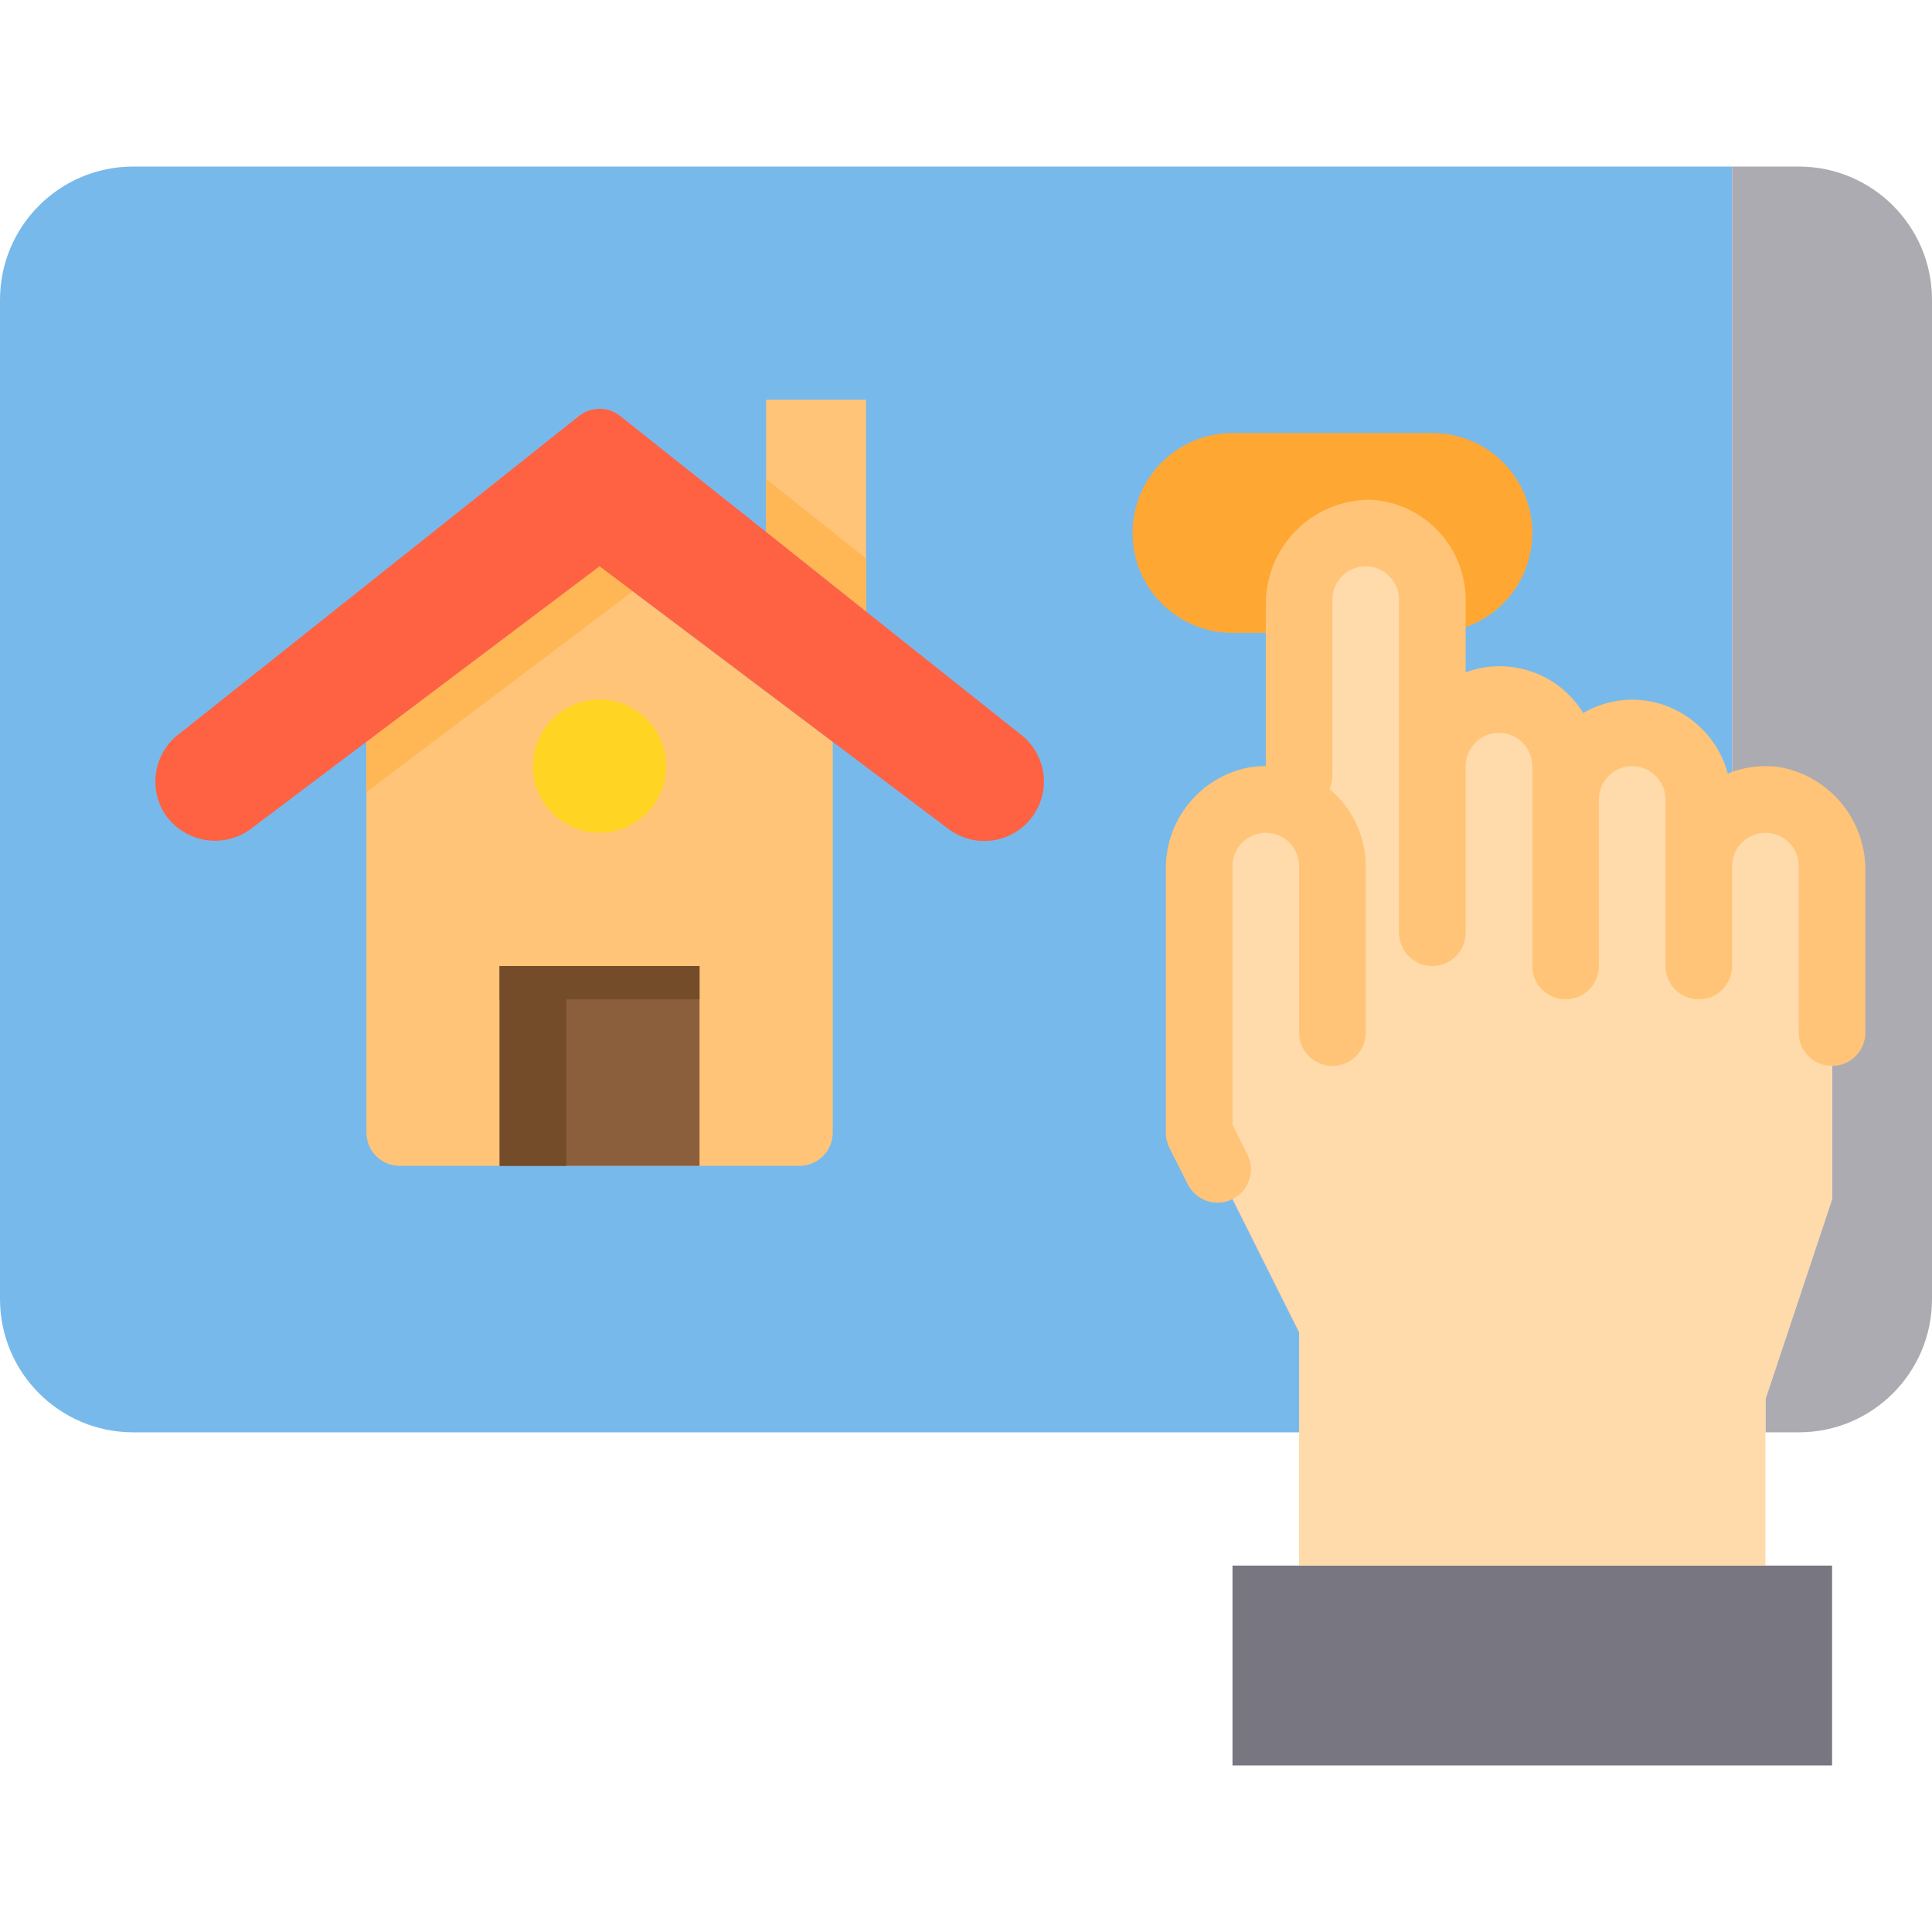 <svg height="464pt" viewBox="0 -40 464 464" width="464pt" xmlns="http://www.w3.org/2000/svg"><path d="m32 0c-17.672 0-32 14.328-32 32v240c0 17.672 14.328 32 32 32h384v-304zm0 0" fill="#78b9eb"/><path d="m200 138.16v93.84c0 4.418-3.582 8-8 8h-96c-4.418 0-8-3.582-8-8v-93.84l56-42.16zm0 0" fill="#ffc477"/><path d="m152 102-48 36.16-16 12.078v-12.078l56-42.16zm0 0" fill="#ffc477"/><path d="m440 336v48h-144v-48zm0 0" fill="#787680"/><path d="m120 192h48v48h-48zm0 0" fill="#8b5e3c"/><path d="m160 144c0 8.836-7.164 16-16 16s-16-7.164-16-16 7.164-16 16-16 16 7.164 16 16zm0 0" fill="#ffd422"/><path d="m208 56v50.879l-24-19.117v-31.762zm0 0" fill="#ffc477"/><path d="m152 102-48 36.16-16 12.078v-12.078l56-42.16zm0 0" fill="#ffb655"/><path d="m208 94.16v12.719l-24-19.117v-12.723l16 12.723zm0 0" fill="#ffb655"/><path d="m296 64h48c13.254 0 24 10.746 24 24s-10.746 24-24 24v-8c-.066-8.809-7.191-15.934-16-16-8.824.027-15.973 7.176-16 16v8h-16c-13.254 0-24-10.746-24-24s10.746-24 24-24zm0 0" fill="#ffa733"/><path d="m464 32v240c0 17.672-14.328 32-32 32h-8v-8l16-48v-80c-.066-8.809-7.191-15.934-16-16-2.809.004-5.57.75-8 2.16v-154.16h16c17.672 0 32 14.328 32 32zm0 0" fill="#acabb1"/><path d="m408 168c.027-8.824 7.176-15.973 16-16 8.809.066 15.934 7.191 16 16v80l-16 48v40h-112v-56l-24-48v-64c.004-5.715 3.059-10.988 8.008-13.844 4.949-2.855 11.043-2.852 15.992.004v-50.16c.027-8.824 7.176-15.973 16-16 8.809.066 15.934 7.191 16 16v40c.027-8.824 7.176-15.973 16-16 8.809.066 15.934 7.191 16 16v8c.027-8.824 7.176-15.973 16-16 4.246-.023 8.316 1.68 11.281 4.719 1.129 1.062 2.074 2.309 2.797 3.68 1.254 2.34 1.914 4.949 1.922 7.602zm0 0" fill="#ffdaaa"/><path d="m120 192h16v48h-16zm0 0" fill="#754c29"/><path d="m120 192h48v8h-48zm0 0" fill="#754c29"/><path d="m200 138.16-56-42.16-56 42.16-27.922 21.039c-2.445 1.766-5.383 2.715-8.398 2.723-4.797-.004-9.285-2.367-12-6.32-4.254-6.461-2.625-15.125 3.68-19.602l95.68-76.078c2.898-2.324 7.023-2.324 9.922 0l35.039 27.84 24 19.117 36.641 29.121c3.793 2.684 6.055 7.035 6.078 11.68-.008 5.395-3.047 10.328-7.859 12.762-4.816 2.434-10.59 1.953-14.938-1.242zm0 0" fill="#ff6243"/><g fill="#ffc477"><path d="m285.266 244.426-4.465-8.852c-.539-1.113-.812-2.336-.801-3.574v-63.055c-.207-11.68 7.809-21.902 19.199-24.48 7.062-1.426 14.395.391 19.973 4.949 5.578 4.559 8.82 11.379 8.828 18.586v40c0 4.418-3.582 8-8 8s-8-3.582-8-8v-40c0-4.418-3.582-8-8-8s-8 3.582-8 8v62.113l3.574 7.152c1.98 3.949.379 8.758-3.574 10.734s-8.758.375-10.734-3.574zm0 0"/><path d="m427.77 144.305c-4.324-.699-8.754-.184-12.801 1.488-2.004-7.406-7.41-13.418-14.562-16.191-6.625-2.555-14.051-1.949-20.176 1.645-5.863-9.582-17.691-13.68-28.23-9.773v-17.473c-.059-12.891-10.234-23.457-23.113-24-6.672.047-13.051 2.75-17.723 7.516-4.672 4.766-7.25 11.195-7.164 17.867v40.801c0 4.418 3.582 8 8 8s8-3.582 8-8v-42.184c0-4.418 3.582-8 8-8 2.16-.004 4.223.883 5.703 2.457 1.488 1.457 2.316 3.461 2.297 5.543v80c0 4.418 3.582 8 8 8s8-3.582 8-8v-40c0-4.418 3.582-8 8-8s8 3.582 8 8v48c0 4.418 3.582 8 8 8s8-3.582 8-8v-40c0-4.418 3.582-8 8-8s8 3.582 8 8v40c0 4.418 3.582 8 8 8s8-3.582 8-8v-24c0-4.418 3.582-8 8-8s8 3.582 8 8v40c0 4.418 3.582 8 8 8s8-3.582 8-8v-38.641c.238-12.156-8.297-22.73-20.23-25.055zm0 0"/></g></svg>